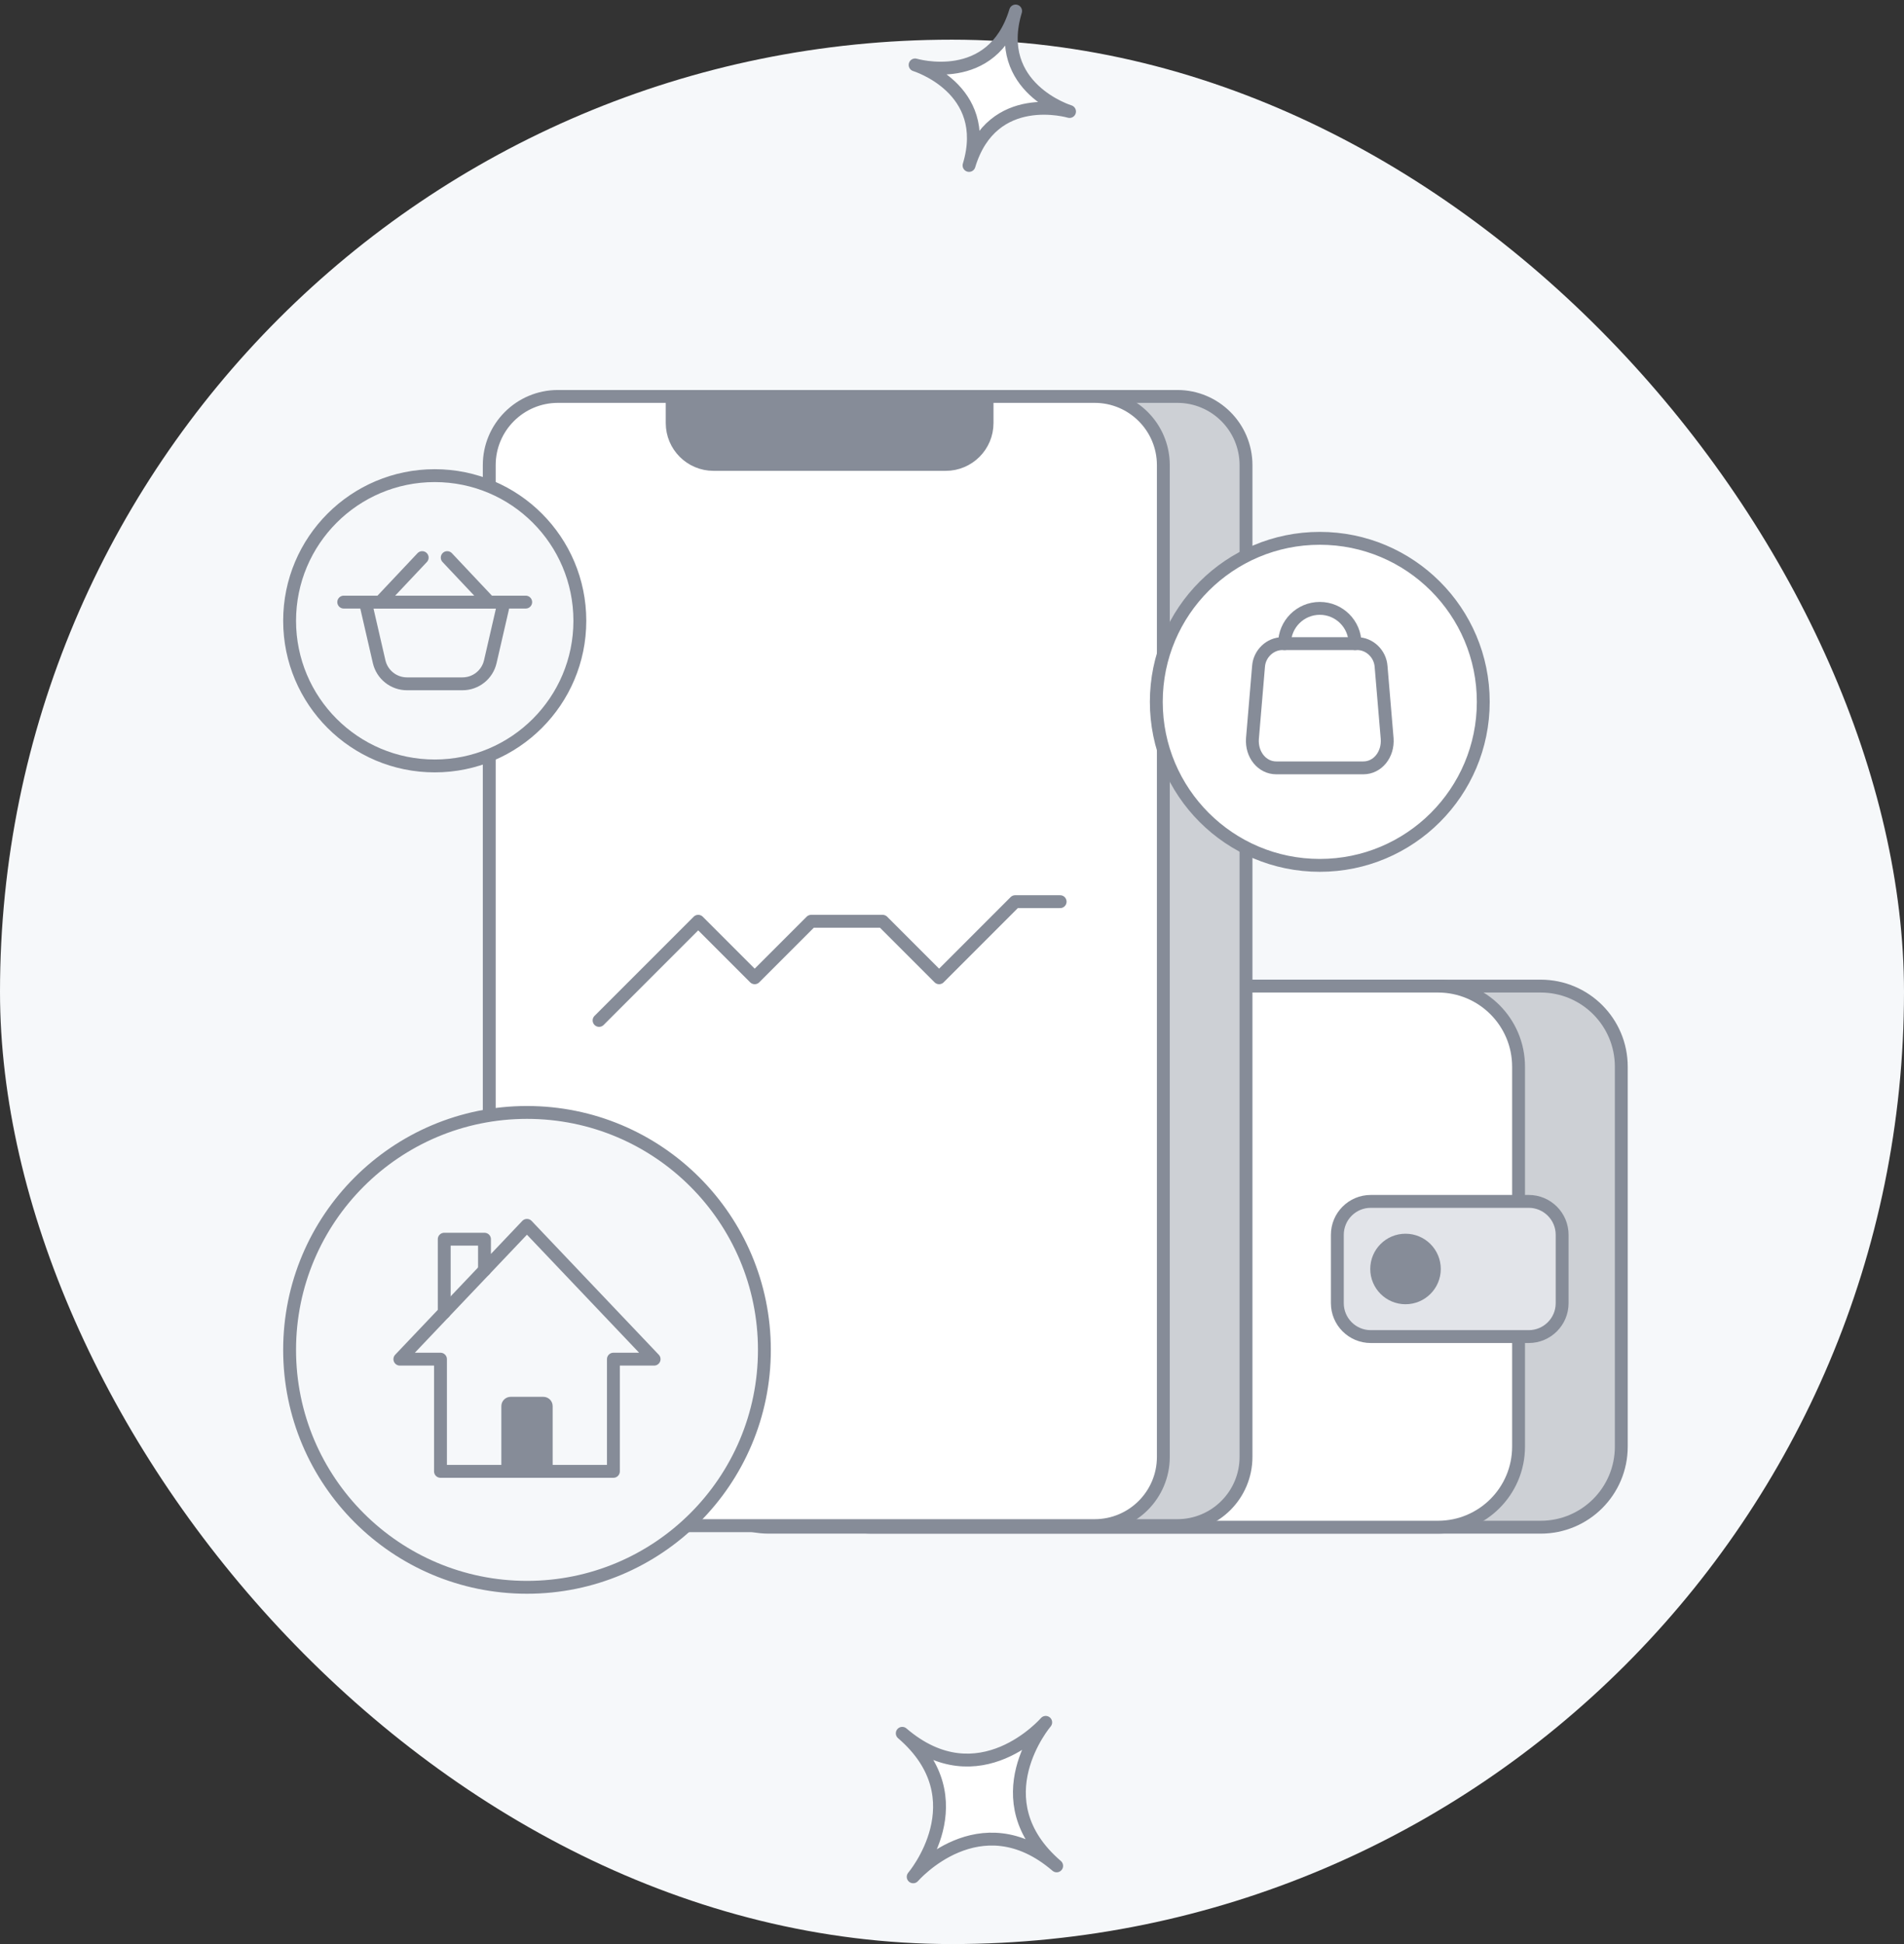 <svg width="96" height="98" viewBox="0 0 96 98" fill="none" xmlns="http://www.w3.org/2000/svg">
<rect x="0" y="0" width="96" height="98" fill="#333333" stroke="none"/>
<g id="Empty States [Finance &#38; Banking] [1.0]">
<rect y="2" width="96" height="96" rx="48" fill="#F6F8FA"/>
<path id="vector" d="M81.746 53.773V72.923C81.746 75.17 79.926 76.986 77.682 76.986H43.943C41.699 76.986 39.879 75.17 39.879 72.923V46.669C39.879 46.575 39.883 46.485 39.887 46.395C40.009 48.242 41.546 49.709 43.429 49.709H77.682C79.926 49.709 81.746 51.525 81.746 53.773Z" fill="#CDD0D5" stroke="#868C98" stroke-width="0.649" stroke-linecap="round" stroke-linejoin="round"/>
<path id="vector_2" d="M76.566 53.773V72.923C76.566 75.17 74.746 76.986 72.502 76.986H38.763C36.519 76.986 34.699 75.17 34.699 72.923V46.669C34.699 46.575 34.703 46.485 34.707 46.395C34.828 48.242 36.366 49.709 38.249 49.709H72.502C74.746 49.709 76.566 51.525 76.566 53.773Z" fill="white" stroke="#868C98" stroke-width="0.649" stroke-linecap="round" stroke-linejoin="round"/>
<path id="vector_3" d="M77.079 60.562H69.113C68.183 60.562 67.429 61.316 67.429 62.247V65.693C67.429 66.623 68.183 67.377 69.113 67.377H77.079C78.009 67.377 78.763 66.623 78.763 65.693V62.247C78.763 61.316 78.009 60.562 77.079 60.562Z" fill="#E2E4E9" stroke="#868C98" stroke-width="0.649" stroke-linecap="round" stroke-linejoin="round"/>
<path id="vector_4" d="M70.866 65.422C71.669 65.422 72.32 64.772 72.32 63.969C72.32 63.166 71.669 62.516 70.866 62.516C70.064 62.516 69.413 63.166 69.413 63.969C69.413 64.772 70.064 65.422 70.866 65.422Z" fill="#868C98" stroke="#868C98" stroke-width="0.649" stroke-linecap="round" stroke-linejoin="round"/>
<path id="vector_5" d="M59.361 19.984H32.299C30.386 19.984 28.836 21.535 28.836 23.448V73.442C28.836 75.355 30.386 76.906 32.299 76.906H59.361C61.273 76.906 62.824 75.355 62.824 73.442V23.448C62.824 21.535 61.273 19.984 59.361 19.984Z" fill="#CDD0D5" stroke="#868C98" stroke-width="0.649" stroke-linecap="round" stroke-linejoin="round"/>
<path id="vector_6" d="M55.192 19.984H28.131C26.218 19.984 24.668 21.535 24.668 23.448V73.442C24.668 75.355 26.218 76.906 28.131 76.906H55.192C57.105 76.906 58.656 75.355 58.656 73.442V23.448C58.656 21.535 57.105 19.984 55.192 19.984Z" fill="white" stroke="#868C98" stroke-width="0.649" stroke-linecap="round" stroke-linejoin="round"/>
<path id="vector_7" d="M33.892 19.984H49.768V21.327C49.768 22.477 48.834 23.411 47.684 23.411H35.976C34.826 23.411 33.892 22.477 33.892 21.327L33.892 19.984Z" fill="#868C98" stroke="#868C98" stroke-width="0.649" stroke-linecap="round" stroke-linejoin="round"/>
<path id="vector_8" d="M26.571 80.016C33.182 80.016 38.541 74.658 38.541 68.047C38.541 61.437 33.182 56.078 26.571 56.078C19.961 56.078 14.602 61.437 14.602 68.047C14.602 74.658 19.961 80.016 26.571 80.016Z" fill="#F6F8FA" stroke="#868C98" stroke-width="0.649" stroke-linecap="round" stroke-linejoin="round"/>
<path id="vector_9" d="M66.544 43.623C71.097 43.623 74.787 39.932 74.787 35.38C74.787 30.827 71.097 27.137 66.544 27.137C61.992 27.137 58.301 30.827 58.301 35.38C58.301 39.932 61.992 43.623 66.544 43.623Z" fill="white" stroke="#868C98" stroke-width="0.649" stroke-linecap="round" stroke-linejoin="round"/>
<path id="vector_10" d="M64.767 32.445C64.767 31.464 65.563 30.668 66.545 30.668C67.526 30.668 68.322 31.464 68.322 32.445" stroke="#868C98" stroke-width="0.649" stroke-linecap="round" stroke-linejoin="round"/>
<path id="vector_11" d="M68.739 38.708H64.35C63.63 38.708 63.092 38.037 63.148 37.235L63.455 33.597C63.5 32.954 64.038 32.445 64.657 32.445H68.432C69.051 32.445 69.589 32.954 69.634 33.597L69.941 37.235C69.997 38.037 69.459 38.708 68.739 38.708Z" stroke="#868C98" stroke-width="0.649" stroke-linecap="round" stroke-linejoin="round"/>
<path id="vector_12" d="M32.98 68.515H30.928V74.171H22.209V68.515H20.161L22.398 66.16V62.468H24.428V64.024L26.569 61.77L32.98 68.515Z" stroke="#868C98" stroke-width="0.649" stroke-linecap="round" stroke-linejoin="round"/>
<path id="vector_13" d="M27.396 70.414H25.747C25.488 70.414 25.278 70.624 25.278 70.883V73.856C25.278 74.115 25.488 74.324 25.747 74.324H27.396C27.655 74.324 27.865 74.115 27.865 73.856V70.883C27.865 70.624 27.655 70.414 27.396 70.414Z" fill="#868C98"/>
<path id="vector_14" d="M24.429 64.023L22.399 66.159" stroke="#868C98" stroke-width="0.649" stroke-linecap="round" stroke-linejoin="round"/>
<path id="vector_15" d="M21.919 38.611C25.96 38.611 29.236 35.334 29.236 31.294C29.236 27.253 25.96 23.977 21.919 23.977C17.878 23.977 14.602 27.253 14.602 31.294C14.602 35.334 17.878 38.611 21.919 38.611Z" fill="#F6F8FA" stroke="#868C98" stroke-width="0.649" stroke-linecap="round" stroke-linejoin="round"/>
<path id="vector_16" d="M23.32 34.471H20.518C19.848 34.471 19.267 34.008 19.116 33.355L18.424 30.352H25.413L24.721 33.355C24.571 34.008 23.989 34.471 23.32 34.471Z" stroke="#868C98" stroke-width="0.649" stroke-linecap="round" stroke-linejoin="round"/>
<path id="vector_17" d="M26.506 30.352H17.331" stroke="#868C98" stroke-width="0.649" stroke-linecap="round" stroke-linejoin="round"/>
<path id="vector_18" d="M19.174 30.351L21.287 28.109" stroke="#868C98" stroke-width="0.649" stroke-linecap="round" stroke-linejoin="round"/>
<path id="vector_19" d="M24.662 30.351L22.549 28.109" stroke="#868C98" stroke-width="0.649" stroke-linecap="round" stroke-linejoin="round"/>
<path id="vector_20" d="M30.206 51.439L35.204 46.441L38.052 49.289L40.9 46.441H44.502L47.35 49.289L51.185 45.453H53.452" stroke="#868C98" stroke-width="0.649" stroke-linecap="round" stroke-linejoin="round"/>
<path id="vector_21" d="M53.926 5.621C53.926 5.621 50.029 4.461 48.859 8.34C50.029 4.461 46.14 3.273 46.14 3.273C46.14 3.273 50.037 4.434 51.207 0.555C50.037 4.434 53.926 5.621 53.926 5.621Z" fill="white" stroke="#868C98" stroke-width="0.649" stroke-linecap="round" stroke-linejoin="round"/>
<path id="vector_22" d="M52.725 86.824C52.725 86.824 49.398 90.728 53.277 94.058C49.398 90.728 46.043 94.61 46.043 94.61C46.043 94.61 49.371 90.706 45.492 87.376C49.371 90.706 52.725 86.824 52.725 86.824Z" fill="white" stroke="#868C98" stroke-width="0.649" stroke-linecap="round" stroke-linejoin="round"/>
</g>
</svg>
